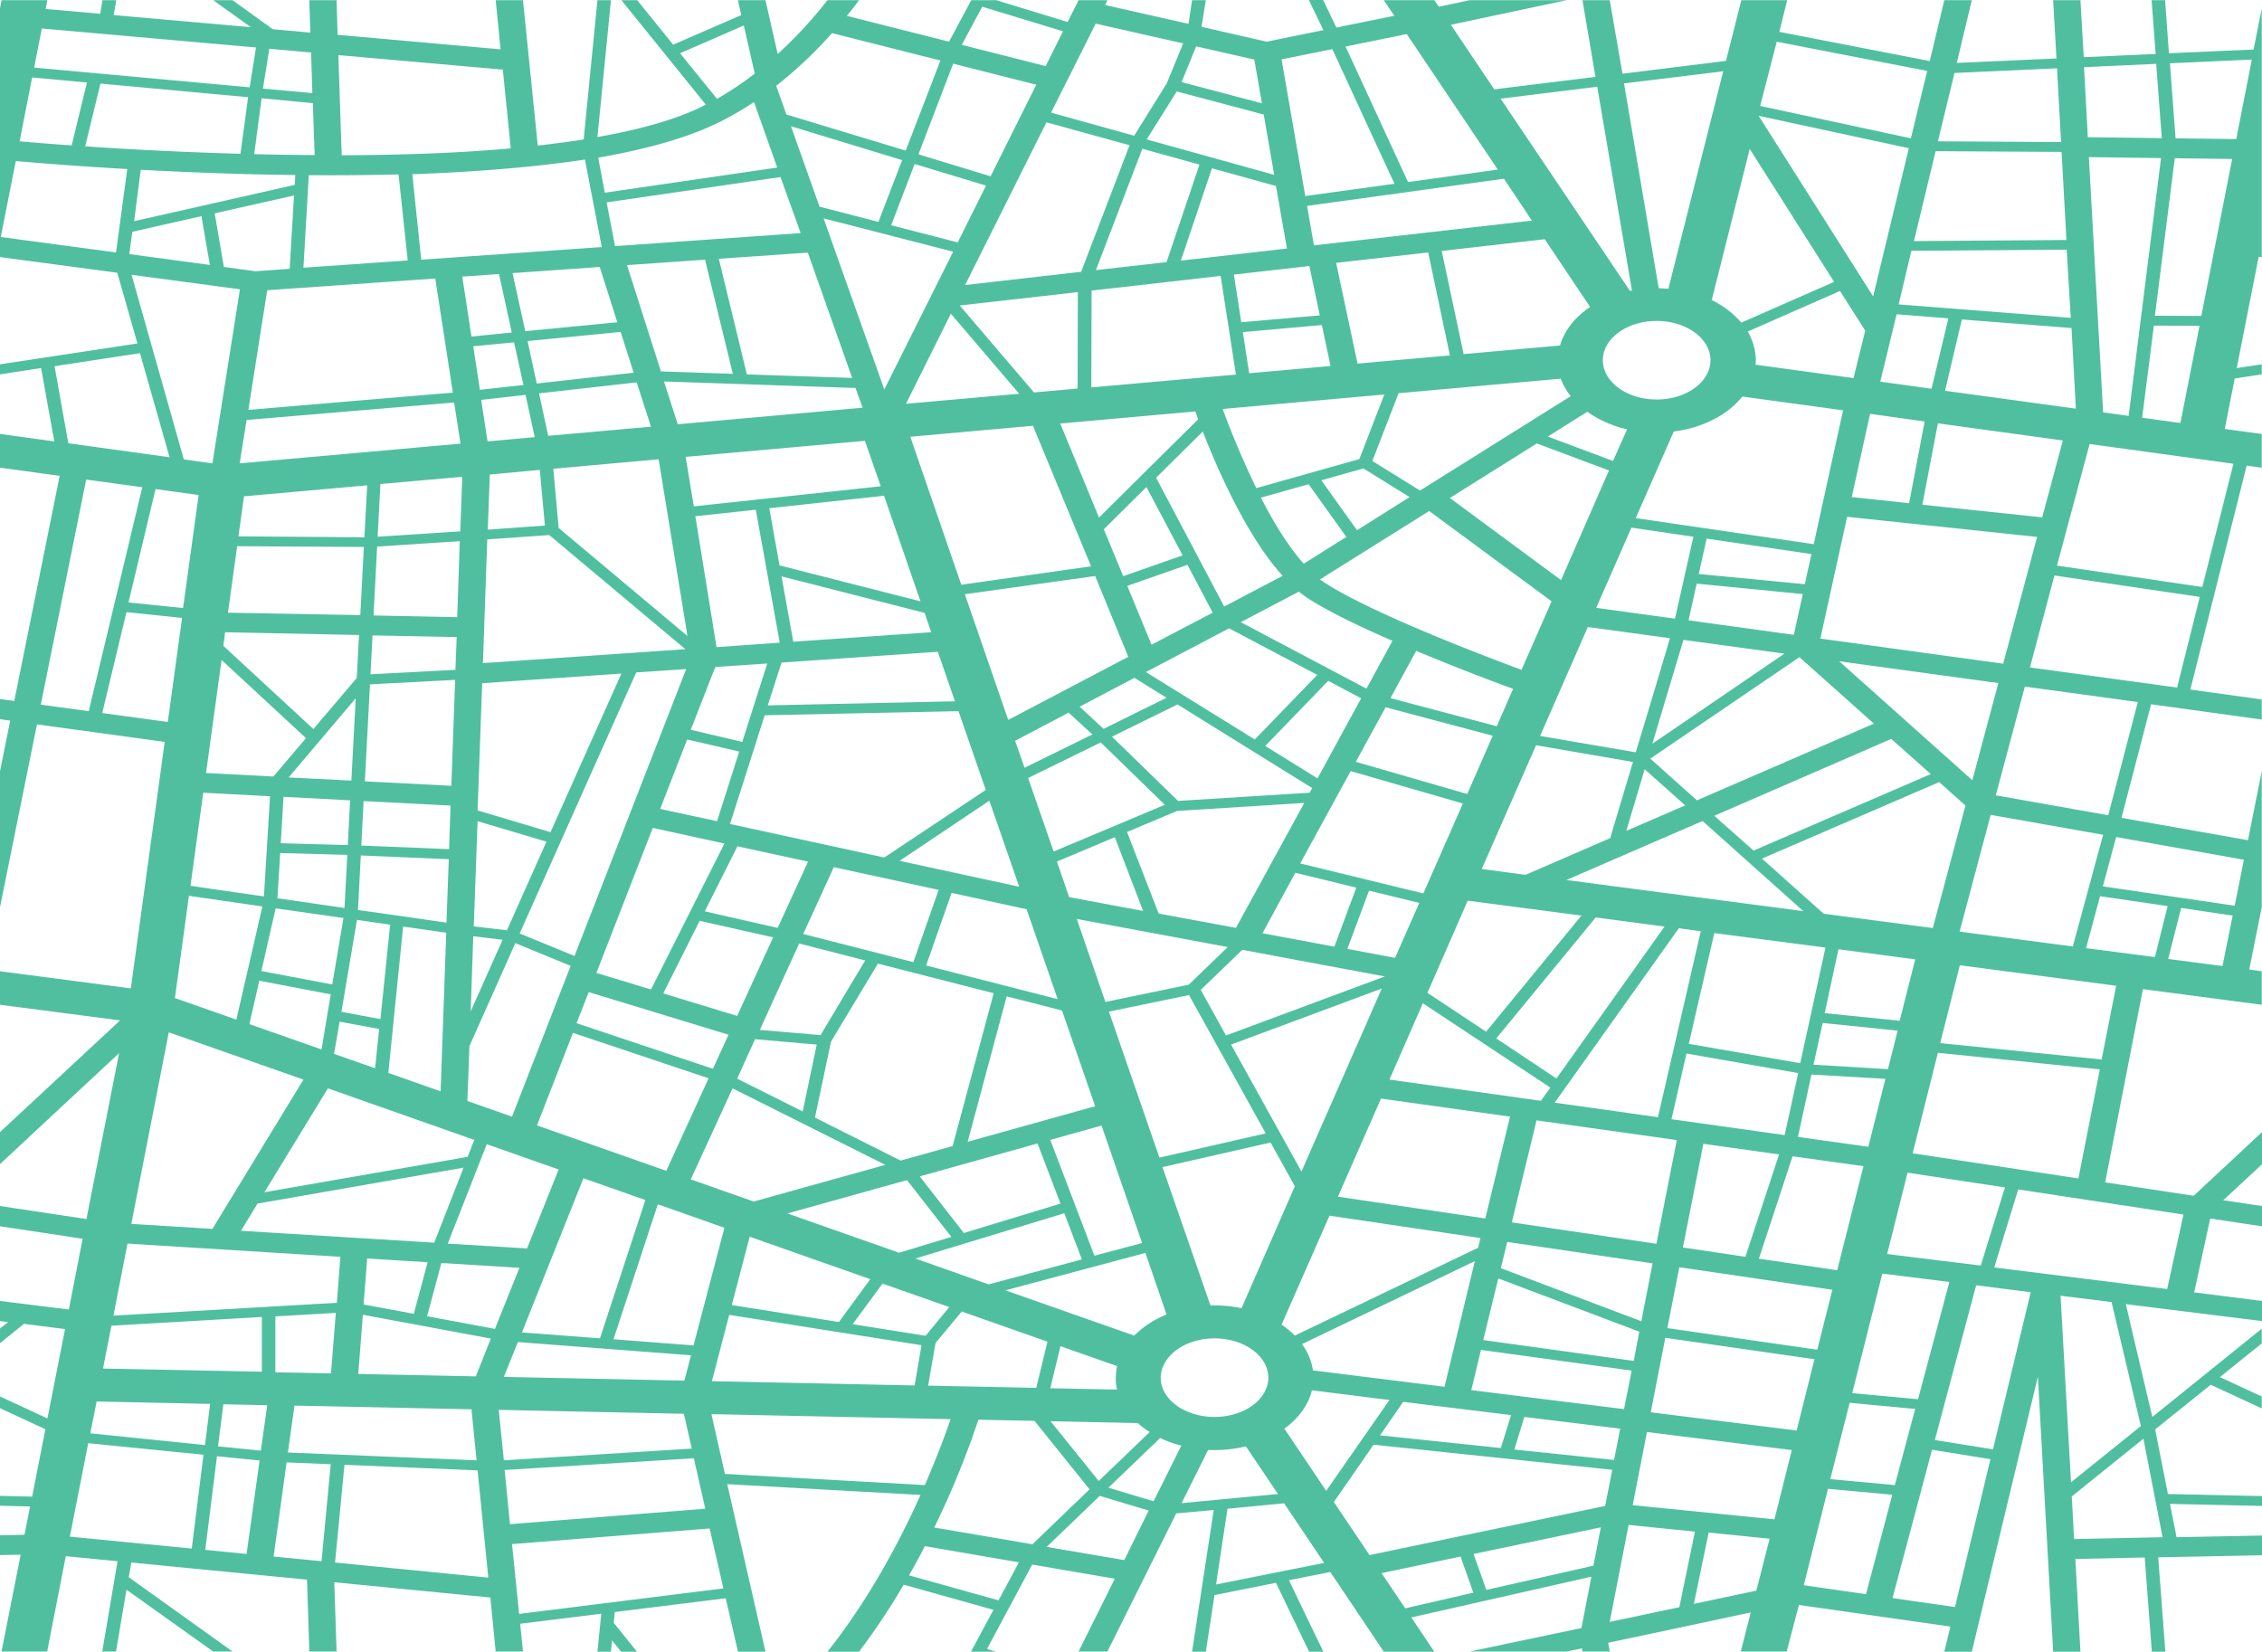 <svg xmlns="http://www.w3.org/2000/svg" width="959.925" height="701" viewBox="0 0 959.925 701">
  <path id="Path_230" data-name="Path 230" d="M763.417,681.067l64.276,9.165L825.1,700.9h11.687l28.026-116.7L871.3,700.9H882.88l-2.164-39.348,29.433-.632,3.03,39.98h5.735l-3.03-40.059,44.041-.869V651.6l-36.25.711-2.813-14.143,39.064.869v-4.188L920,633.976l-5.41-27.417L938.175,587.6l21.642,10.035v-5.057l-17.746-8.217,17.746-14.3v-6.242l-46.422,37.452c-2.489-10.351-8.657-36.741-11.254-47.882l57.784,7.19V552.04l-28.784-3.634,6.817-31.368c7.683,1.185,15.041,2.291,21.967,3.319v-8.612l-16.448-2.449,16.448-15.249V480.375l-29,27.022-37.549-5.689,16.015-82.015,50.425,6.637V412.109l-5.3-.711,5.3-26.469V327.249l-5.843,29.235L900.3,347c2.705-10.351,9.847-37.768,12.552-48.2l46.963,6.479V296.75l-30.3-4.188,23.914-95.052,6.384.869v-14.3l-15.69-2.133,4.22-21.412,11.47-1.738v-4.267l-10.6,1.58,9.306-47.25,1.3.158V3.456l-3.463,17.462L920.428,22.5,918.805-.021H913.07L914.8,22.814l-30.515,1.343L882.88-.021H871.3l1.406,24.731-42.31,1.9L836.783-.021H825.1l-6.168,25.837-63.843-12.4L758.439-.021H738.961l-6.493,25.758-43.933,5.452L683.125-.021H671.547l5.519,32.553-42.959,5.294-18.4-27.417c10.929-2.291,29.325-6.242,49.235-10.43H623.718L610.625,2.744,608.677-.021H587.252l4.436,6.637c-6.709,1.343-15.69,3.161-24.564,4.978C565.718,8.749,563.771,4.562,561.5-.1h-6.06l6.168,12.8c-10.713,2.133-20.235,4.109-24.022,4.9l-27.7-6.321,1.84-11.3h-5.843l-1.515,10.035-35.385-7.98.974-2.054H457.725l-4.653,9.244-30.3-9.244h-10.6L402.755,17.6,359.363,6.616q2.759-3.319,5.194-6.637H351.139a183.609,183.609,0,0,1-21.1,22.835L324.844-.021H313.158L314.564,6.3,285.673,18.863,270.415-.021h-6.709l35.817,44.326c-.866.4-1.731.869-2.489,1.264-11.47,5.452-26.4,9.481-43.5,12.484L259.27-.021h-5.735l-5.843,59.1c-6.276,1.027-12.769,1.817-19.478,2.607L221.937-.021H210.359l2.056,20.859-69.146-6.163-.433-14.7H131.258l.433,13.748L115.784,12.3,98.687-.021H90.463l16.015,11.457L48.261,6.3,49.343-.021H43.5l-.974,5.768L19.369,3.693l.757-3.714H.649L0,3.456V109.016l49.776,6.637,8.549,30.025L0,154.528v4.267l17.422-2.686,5.627,31.131L0,184.078v14.3l25.321,3.477L6.06,297.382,0,296.592v8.533l4.328.632L0,327.249v57.679l15.69-77.59L69.9,314.765,55.511,419.378,0,412.109v14.222l50.967,6.637L0,480.375v13.59l50.534-47.091-13.851,70.4L0,511.743v8.612c14.825,2.212,27.269,4.109,35.06,5.294l-5.843,30.025L0,552.04v8.533l3.463.474L0,563.734v6.242l10.172-8.217,17.422,2.212L20.127,601.9,0,592.573v4.978l19.261,8.928-5.627,28.6L0,634.766v4.188l12.769.316-2.381,12.01L0,651.517v8.375l8.765-.158L.649,700.821H20.019l7.9-40.454L49.884,662.5l-6.493,38.321h5.843l4.437-26.232,36.791,26.232h8.224L54.646,669.295l1.082-6.242,74.556,7.269.974,30.5h11.578l-.974-29.393,66.224,6.479,2.272,22.914h11.578l-1.19-11.773,34.411-4.267L253.534,700.9h5.735l.433-4.82,3.9,4.82h6.709l-9.847-12.247.433-4.583,47.071-5.847,5.194,22.677h11.687l-16.231-71.111,82.023,4.583c-8.981,20.069-22.183,44.721-39.5,66.529h13.418a288.806,288.806,0,0,0,18.937-28.444l38.09,10.667L412.061,700.9h10.6l-3.787-1.185,19.153-35.793,35.06,6.005-15.366,30.894h12.228l29.216-58.627,15.907-1.422-9.2,60.128h5.843l3.679-24.02,26.078-5.215L555.547,700.9h6.06c-5.41-11.141-12.12-25.126-14.608-30.341l17.53-3.477L587.252,700.9h21.425l-9.739-14.538,76.4-17.3-4.22,21.807-47.4,9.956h41.228c2.164-.474,4.22-.869,6.384-1.343l.216,1.343h11.578l-.649-3.714c23.481-4.978,46.638-9.877,60.489-12.879l-4.22,16.593h19.478Zm-10.388-36.346-60.164-6.005,6.06-31.052,61.463,7.664ZM624.368,589.887l4.112-17.067,63.952,8.77-3.246,16.356Zm63.194,16.356-2.6,13.274-42.31-4.425,4.22-13.827Zm-213.5-16.593-28.351-.553,4.328-17.857,24.023,8.454a24.5,24.5,0,0,0-.541,4.9A15.883,15.883,0,0,0,474.065,589.65Zm8.765,14.222a34.989,34.989,0,0,0,5.086,3.793l-21.642,20.78-20.452-25.363Zm-1.515-37.136-54.646-19.2,59.407-15.882,8.981,26.153A40.911,40.911,0,0,0,481.315,566.736ZM102.258,522.252l7.034-11.536,87.433-15.249L184.28,527.309Zm79.209,13.353-5.843,21.887-21.317-3.951,1.515-19.516ZM59.732,71.959c19.369,1.027,41.985,1.975,65.575,2.212l-.216,4.188L56.918,93.767ZM36.142,62l6.493-26.627,62.653,5.768c-.649,4.978-2.381,17.462-3.246,24.02C76.937,64.453,54,63.268,36.142,62Zm148.571,56.1,7.466,48.435c-17.1,1.422-68.5,5.768-86.784,7.348l8.008-50.805Zm-59.948-35.24-1.84,31.131-14.5,1.027L95.008,113.2l-3.9-22.756Zm67.955,87.862,2.705,17.462-93.709,8.375,2.922-18.41Zm394.748-3.4-10.6,27.417-43.716,12.326a359.858,359.858,0,0,1-14.284-33.58Zm-60.056-26.469,33.545-3,3.679,17.383-34.519,3.081ZM694.163,319.19l-40.578-6.953,20.235-46.222,34.843,4.741C706.174,279.289,700.006,299.911,694.163,319.19ZM714.4,271.466l42.851,5.847L701.2,315.555Zm-382.736,9.639,66.332-4.583,7.25,21.017-79.426,1.738Zm0-36.583,60.706,15.487,2.813,8.217-58.541,4.03Zm301.8,67.635-10.821,24.731-47.287-13.669,12.661-23.151ZM590.065,296.2l10.929-20.069c16.231,6.8,32.03,12.8,41.119,16.119l-6.925,15.882Zm-30.948,34.054L536.935,316.5l26.728-27.654,13.959,7.427Zm-2.272,4.109-1.082,1.975-55.836,3.477L471.9,312.553l27.81-13.669ZM494.3,341.471,447.121,361.3,436.3,330.094,467.139,315C472.225,319.98,488.673,335.941,494.3,341.471Zm-25.97-32.237c-2.381-2.212-6.925-6.4-10.172-9.4l23.265-12.247,13.634,8.454Zm-4.761,2.37-28.784,14.143-4-11.457,22.724-11.931Zm-31.056,64.632-50.75-10.983,38.09-25.521Zm-57.243-12.4L309.8,349.61l14.716-46.143,82.239-1.738,11.578,33.422Zm-71.2-89.284L295.087,219l25.646-2.765L330.9,272.651ZM303.527,283l22.075-1.5L315,314.765l-21.858-5.136ZM313.7,318.874l-9.414,29.551-24.131-5.215,11.47-29.472Zm-6.276,39.032-31.164,61.946L253.1,412.82l23.914-61.551Zm5.519,1.185,29.974,6.479L330.038,393.7c-8.549-1.9-24.455-5.531-30.948-7.032Zm26.187,41.244c5.843,1.5,16.015,4.109,28.026,7.19L348.218,439.21,322.464,437Zm1.731-4.03,12.985-28.366,44.474,9.639-10.713,30.657Zm62.978-17.462,31.814,6.953,13.2,38.163-55.836-14.3Zm44.69-13.274,24.564-10.351L485.1,386.509l-31.381-5.847Zm29.758-12.563,21.209-8.928,54-3.4-29,53.017L491.7,387.615Zm71.418,17.3,25.862,6.321-9.306,25.047-30.515-5.689Zm2.056-3.951,21.425-39.19L620.8,340.918l-16.772,38.163Zm71.094,15.8,48.261,6.321-40.47,49.3-24.888-16.514Zm5.951-13.432,23.049-52.543,41.12,7.111c-4.112,13.827-7.9,26.311-9.631,32.316L647.416,371.18ZM697.95,326.38l17.205,15.328-25,10.825Zm-52.265-42.193c-19.153-7.111-62.653-23.862-82.672-36.425a31.076,31.076,0,0,1-2.813-1.975l46.314-29,51.941,38.321Zm-69.8-59.259-15.149-21.175L578.6,198.7l19.586,12.168Zm-4.545,2.844L553.274,239.15c-6.709-7.506-12.877-17.7-18.179-28.049l20.235-5.689Zm-15.8,26.39c8.873,5.61,21.858,11.852,35.384,17.7l-11.037,20.306L526.547,263.96,551.218,251A50.042,50.042,0,0,0,555.547,254.163Zm3.463,32.158L532.5,313.738l-46.205-28.6,35.276-18.568Zm-70.336-12.8-10.28-24.968,25.537-8.928,10.713,20.306Zm-12.011-29.077-8.224-19.911L486.509,206.6l15.366,29Zm2.164,34.212L427.86,305.442l-18.4-53.333,55.295-7.743Zm-70.877-30.578-21.642-62.815,52.049-4.662,24.672,59.655Zm-17.313,7.032L330.8,239.861,326.467,215.6l48.694-5.294Zm-96.2-40.3L290.975,193.8l76.071-6.8,6.709,19.279ZM287.62,179.97,281.777,161.8l81.265,2.765,3.03,8.375Zm4.112,89.837L237.087,223.98l-2.272-25.126,44.69-4.03ZM232.65,184.868l-3.9-18.015c15.474-1.738,32.9-3.714,41.444-4.662l6.06,18.8Zm-3.571,14.459,2.164,23.625L207,224.691l.866-23.388Zm4,27.654,57.784,48.435-85.918,5.926,1.84-52.543C214.579,228.325,228.538,227.3,233.083,226.982Zm58.108,56.889L243.8,405.63l-23.265-9.561,49.452-110.776ZM249.855,420.958l59.3,18.094-6.6,14.459-57.892-19.358Zm31.6.553L296.926,390.7l31.164,7.032-15.258,33.343Zm38.955,19.437,26.187,2.291-5.952,28.366L312.833,457.7Zm32.246,1.027,19.911-33.106c15.69,4.03,33.653,8.612,49.127,12.563L404.27,486.3,382.2,492.464l-36.358-18.252ZM440.3,485.2l9.739,25.521L409.031,523.2l-18.72-24.02Zm-29.649-.711,16.556-61.709c9.414,2.37,17.638,4.5,23.481,6l14.067,40.612Zm46.314-94.578,64.06,11.931L504.472,417.8l-35.384,7.348ZM527.2,403.022l60.489,11.3L520.27,439.368,509.558,420.01Zm44.582-.4,9.2-24.731,21.317,5.215-10.28,23.309Zm32.03,23.072,54.1,35.793-4,5.61c-27.377-3.872-51.4-7.19-64.276-9.007Zm31.164,14.933,42.2-51.358,29.217,3.872L660.51,457.62Zm77.478-46.775,9.306,1.264-18.179,78.934c-14.608-2.054-29.541-4.188-43.825-6.163Zm3.246,53.176,47.4,8.3-5.735,26.311c-14.284-1.975-30.839-4.346-48.045-6.716Zm7.142,38.321,32.138,4.5-14.284,43.457-26.512-3.951Zm37.873,5.294,30.082,4.188L779.648,539l-33.22-4.9Zm2.272-8.217,5.735-26.469,31.381,1.817-7.25,28.84C785.816,485.59,775.428,484.168,762.984,482.43Zm6.6-30.657,3.9-17.7,31.814,3.24-4.112,16.356Zm4.761-21.887,5.843-27.1,32.571,4.267-6.6,26.074Zm-10.388,21.254-47.287-8.217,10.821-47.012,47.179,6.163ZM664.73,373.392l57.784-25.047,42.743,38.242Zm62.761-27.259,75.1-32.632,16.772,14.933-75.205,32.474Zm-7.358-6.558-19.8-17.7,63.3-43.062,31.6,28.207Zm45.772-91.734L720.89,243.5c1.407-6.242,2.705-12.01,3.354-15.012l44.474,6.558Zm-.866,4.188-3.787,17.3-44.69-6.163c.866-3.793,2.164-9.64,3.463-15.565Zm-54.213,10.43-33.437-4.583,14.933-34.054,26.295,3.872ZM662.457,246.1l-47.179-34.845,36.9-23.151L682.8,199.565ZM602.618,208.1l-20.235-12.563,11.145-28.761,68.821-6.163a26.933,26.933,0,0,0,4.22,7.427Zm-26.511-53.887-9.089-42.746,39.064-4.425,9.2,43.694Zm-31.813,90.074-24.78,13.037-28.892-54.677,19.8-19.6C517.024,199.96,529.252,227.614,544.293,244.286Zm-77.911-24.731-16.448-39.9,57.351-5.136c.325,1.027.757,2.133,1.19,3.319Zm-9.09-54.756-18.5,1.659L407.3,129.56l50.1-5.689Zm-24.78,2.212-48.045,4.267,19.045-38.242Zm-57.243-1.817L349.516,92.582l54.97,14.143Zm-13.634-4.9-44.69-1.5-11.9-49.067,37.765-2.607Zm-50.642-1.738-30.515-1.027-14.392-45.116,33.112-2.291Zm-42.093-.474-41.12,4.583-3.9-18.015,39.5-3.872Zm-41.985,27.338L206.9,187.239l-2.705-17.62c4.437-.474,11.254-1.264,18.828-2.133ZM204.624,289.876l59.082-4.109-30.082,67.319-30.948-9.245Zm27.269,67.24-16.772,37.61-14.067-1.659,1.623-44.642Zm-18.612,41.64L199.754,429.1l1.082-31.842C204.948,397.728,210.034,398.36,213.281,398.755Zm5.41,1.422,23.481,9.64-24.888,64-18.937-6.637.866-23.309Zm24.455,38.084,57.567,19.279L282.751,496.81l-54.862-19.279Zm67.739,23.546L375.7,494.282l-55.836,15.565-26.728-9.4Zm7.25,62.973L369.318,542.8l-13.31,18.173-45.448-7.19ZM334.15,514.9l50.75-14.143,18.828,24.1-22.183,6.716Zm117.515-.079,7.466,19.6-39.6,10.588-31.056-10.983Zm-5.952-31.131,21.75-6.084,17.205,49.857-20.235,5.373Zm24.888-54.44,33.978-7.032,32.571,58.706L492.028,491.2Zm51.832,13.985,63.952-23.783L552.3,497.126Zm63.627,22.914,54.754,7.664-10.5,43.22-62.545-9.244Zm53.564,60.84L701.3,536.08l-4.761,24.573L636.92,538.134Zm1.948-8.3,10.5-43.3,59.515,8.375-8.657,44.01Zm71.094,19.042,64.925,9.561-6.384,25.442-63.627-9.166ZM784.95,595.26l27.81,2.607L804.1,630.183l-27.377-2.528Zm1.082-4.109L798.8,540.425l28.459,3.556-13.31,49.778Zm14.825-59.022,8.657-34.529c8.981,1.343,23.806,3.634,41.336,6.242l-10.28,33.185Zm10.821-42.746,10.713-42.667,68.713,7.032-9.09,46.3Zm8.549-95.605-46.314-6.084-26.187-23.388,75.205-32.474,11.145,9.956Zm24.563-48.04,47.72,8.454c-2.705,9.8-9.522,35.161-12.877,47.407l-48.045-6.321ZM837,331.042l-56.485-50.489,67.523,9.245Zm-64.493-60.129,11.362-51.674,80.616,8.533L850.092,281.58ZM815.79,214.1l6.6-34.529,53.023,7.269-8.765,32.632Zm3.9-49.225-21.75-3,6.925-28.6,21.966,1.738Zm-2.922,13.906c-1.84,9.64-5.086,26.785-6.6,34.687l-24.347-2.607,7.791-35.319Zm-30.19-18.41-41.552-5.689c0-.632.108-1.185.108-1.817a24.6,24.6,0,0,0-3.463-12.247L780.838,123.4l10.713,16.83Zm-4.437,13.669-12.444,56.81-75.53-11.062,16.123-36.741c12.444-1.58,23.049-7.19,29.108-14.854Zm-79.1-4.583c-12.552,0-22.832-7.427-22.832-16.672,0-9.165,10.172-16.672,22.832-16.672,12.552,0,22.832,7.427,22.832,16.672S715.588,169.461,703.036,169.461ZM690.484,182.1l-5.952,13.432-27.7-10.351L673.6,174.676A47.856,47.856,0,0,0,690.484,182.1Zm-28.459-35.556-40.9,3.635-9.306-43.773,43.717-4.978,19.261,28.761C668.409,134.458,663.864,140.147,662.025,146.547ZM557.6,104.039l-2.922-16.751,83.538-11.536,11.9,17.778Zm-1.948,8.77,4.437,20.938-33.328,2.924-3.138-20.227Zm-31.164,46.064-61.355,5.452.108-41.087L518,117Zm-59.407-44.326,19.694-51.516,24.239,6.716-13.959,41.4Zm-6.276.711-49.235,5.61,34.519-69.057,35.276,9.719Zm-52.373-12.484-28.243-7.269,9.955-26,30.3,9.165Zm-33.653-8.691-25-6.479L335.665,53.471l47.179,14.38Zm-33,4.741L261,104.355,257.43,85.787l73.8-10.746Zm-77.8,37.847-39.064,3.793-5.41-24.652,37.008-2.607ZM218.15,145.2l4,18.094-18.5,2.054-2.813-18.489Zm-18.071-2.449-3.9-25.442,15.582-1.106,5.41,24.81Zm-3.9,59.5-.866,23.151c-9.2.632-27.593,1.817-35.06,2.291l1.19-22.361ZM148.571,339.575l-.974,18.963c-6.493-.158-21.967-.553-28.459-.79l1.19-19.674Zm-26.078-9.719,28.459-33.58-1.84,34.924Zm24.888,32.869-1.19,22.519c-9.414-1.343-19.153-2.765-28.459-4.109l1.19-19.2Zm-1.623,26.785L141,417.719l-30.082-5.689,6.06-26.627Zm-1.623,44.01,16.772,3.081-1.731,16.672-17.422-6.084Zm.757-4.188,6.6-39.032,14.067,2.054-4.112,40.06Zm26.187-36.188,18.287,2.607-2.381,67.319L164.8,455.249Zm-19.153-7.032,1.19-23.151c7.466.316,27.485,1.185,37.332,1.58l-.974,26.943C181.9,390.38,167.724,388.326,151.926,386.113Zm1.407-27.338.974-18.884,36.9,1.9-.649,18.489Zm1.515-27.259,2.164-41.165,36.142-1.9-1.623,44.958Zm2.381-45.432.866-16.514,35.709.711-.541,13.906Zm1.3-24.968,1.515-29.235,35.06-2.291-1.082,32.237Zm-54.97-50.568,52.265-4.662-1.19,22.045-53.455-.4Zm50.858,21.491L152.9,260.958,96.739,259.93l3.9-28.207Zm-2.056,37.373-.974,18.252-18.4,21.649-38.2-35.319.757-5.768Zm-22.508,43.773L116,329.462l-28.567-1.5L94.034,280Zm-15.258,24.652L112,380.345c-12.552-1.817-23.806-3.4-31.164-4.5l5.41-39.506Zm-36.9-79.882-23.157-2.37,11.47-48.119L84.3,209.994Zm2.489,122.153,31.164,4.5-11.037,48.04-26.078-9.165Zm29.866,36.03,30.3,5.768-3.9,23.388-30.623-10.746Zm29.108,45.669,62.112,21.886-2.813,7.19L112.213,505.9Zm67.414,23.7,30.515,10.746-13.418,33.5L190.016,527.7Zm41.011,14.459,26.295,9.245-19.261,58.706L221.5,565.393Zm45.664,75.141-2.813,10.746-76.612-1.58,5.952-14.775Zm-32.9-6.8,18.828-57.284,28.243,9.956-13.093,49.936Zm49.127-10.351,81.59,12.879-2.922,17.067-86.026-1.817Zm52.373,3.951,12.66-17.225,28.351,9.956L392.8,566.815Zm35.168,7.98,11.146-13.353,36.358,12.8-4.761,19.595-45.881-.948ZM515.4,567.922c12.552,0,22.832,7.427,22.832,16.672,0,9.165-10.172,16.672-22.832,16.672-12.552,0-22.832-7.427-22.832-16.672C492.677,575.428,502.849,567.922,515.4,567.922Zm11.47-12.8a54.233,54.233,0,0,0-11.47-1.185H513.67L493.326,495.23l45.881-10.43,10.28,18.568ZM564.2,515.852l64.06,9.482-.974,4.109-77.8,37.294a38.861,38.861,0,0,0-5.627-4.662Zm61.679,19.279-12.877,53.333-55.836-6.953a24.188,24.188,0,0,0-4.653-11.141Zm15.366,65.344L636.92,614.46l-51.291-5.373,9.847-14.222Zm-11.795-31.842,6.384-26.153,59.84,22.6-2.381,12.4Zm132.989,38.4-61.9-7.743,6.168-31.605,63.3,9.086Zm29.433,69.452-26.4-3.792,10.28-40.929,27.269,2.528Zm37.765,5.452-26.511-3.793L819.9,615.171l24.78,4.03Zm16.123-66.924-24.672-3.951,17.53-65.659,23.157,2.924Zm71.959,37.294-37.549.79L879.2,635l30.407-24.494C911.447,620.07,915.884,642.746,917.723,652.307Zm-9.2-47.17L878.876,629l-4.437-79.171,21.642,2.687ZM926.6,515.378l-6.926,31.6L846.3,537.818l10.172-33.106C878.227,508.03,903.331,511.822,926.6,515.378ZM891.861,449.56l-68.5-6.953L831.7,409.58l66.332,8.691ZM914.477,406.1l-29.217-3.793,5.951-22.045,28.675,4.188Zm28.675,3.793-23.049-3,5.518-21.649,21.858,3.24Zm9.09-45.116-3.9,19.516L892.4,376.079l5.627-20.938ZM894.675,345.9l-47.72-8.454L859.29,291.3l47.937,6.558Zm29.217-54.2-62.437-8.533,10.388-39.032,61.679,9.086ZM955.6,25.184,949,58.922l-25.754-.316-2.381-31.842ZM922.917,67.061l24.347.316-13.093,66.608-19.694-.079Zm-8.873,71.032,19.37.079L925.3,179.417,909.067,177.2Zm-10.713,38.321-10.821-1.5-6.06-108.326,30.623.4ZM915.018,27,917.4,58.527l-31.381-.4-1.623-29.709ZM886.775,188.345l61.03,8.375-13.2,52.306-61.679-9.086Zm-5.843-15.012-55.511-7.585c2.164-9.165,5.843-24.81,7.142-30.262l46.53,3.635Zm-2.164-38.558-73.041-5.689,5.41-22.756,65.9-.474Zm-49.343-103.9,43.5-1.975,1.731,31.289-52.265-.316Zm-8.007,33.185,53.455.316,2.056,37.373-64.709.474ZM754,17.6,817.846,30l-6.925,28.6L746.969,44.858Zm56.053,45.2-15.149,62.894L746.32,49.046Zm-67.523.316,35.817,56.415-39.388,17.3a38.389,38.389,0,0,0-12.552-9.561ZM731.279,30.162l-23.265,92.287c-1.407-.079-2.705-.158-4.112-.237L689.185,35.3ZM677.823,36.72l14.716,86.44a3.335,3.335,0,0,1-.866.158L636.812,41.777ZM596.991,14.359,635.622,71.88l-38.09,5.294L571.021,19.653Zm-31.6,6.4c5.519,11.852,21.966,47.724,26.4,57.126L553.924,83.1l-10.063-58Zm-19.261,84.622-45.015,5.136,13.2-39.19,27.161,7.506Zm-5.411-31.289-54.1-15.012L499.386,38.7l36.9,9.8ZM507.61,19.574l24.672,5.61,3.246,18.568-34.086-9.007Zm-42.634-9.64,37.116,8.375-6.925,16.909L481.315,57.5l-35.276-9.8Zm-48.153-7.19,34.3,10.43-7.358,14.775-35.6-9.007ZM404.486,26.922l35.276,8.928-19.37,38.874L389.77,65.4Zm-51.4-12.958,45.989,11.615L384.359,63.821,333.717,48.493l-4.328-12.168A182.547,182.547,0,0,0,353.087,13.964ZM288.594,22.5l27.052-11.773L320.3,31.11a138.349,138.349,0,0,1-16.015,10.746ZM303.311,52.68A128.57,128.57,0,0,0,319.975,43.2l9.847,27.812L256.673,81.678l-2.813-14.854C273.229,63.426,290.217,58.843,303.311,52.68ZM248.232,67.614l7.142,37.136-76.612,5.373-3.787-36.267C200.512,72.908,225.725,71.011,248.232,67.614ZM213.389,29.451l3.355,33.422c-22.832,2.054-47.5,2.844-71.743,2.923l-1.407-42.509ZM169.131,73.935l3.9,36.5-44.258,3.082,2.272-39.269C143.594,74.33,156.362,74.251,169.131,73.935ZM114.269,20.6l17.746,1.58.541,17.225-20.993-1.9C112.213,33.717,113.512,25.579,114.269,20.6Zm18.5,23.072.757,22.044c-8.657-.079-17.313-.158-25.646-.4l3.138-23.7ZM17.746,11.989l90.9,8.059-2.705,16.909L14.5,28.582Zm-4.112,20.78L36.9,34.9,30.407,61.609c-9.2-.632-16.664-1.264-22.075-1.738Zm35.6,74.272L.325,100.483,6.709,68.246c9.847.869,26.511,2.212,47.287,3.4Zm6.925-8.77,29.325-6.637,3.571,20.7-34.194-4.583Zm-.325,18.252,45.989,6.163L90.138,196.562,78.019,194.9Zm-32.679,38.8,36.25-5.531,12.552,44.168L29,188.029ZM17.313,298.963l19.261-95.526,23.806,3.24L37.657,301.728Zm26.078,3.556,10.28-42.825,23.59,2.449L71.2,306.311ZM71.635,438.025l57.135,20.069L90.138,521.462l-34.411-2.133ZM54.1,527.7l90.355,5.61-1.515,19.516-94.791,5.452ZM142.512,557.1l-2.056,25.679-23.59-.474V558.6Zm-95.224,5.452,63.843-3.714v23.23l-67.414-1.343Zm34.086,94.578L29.649,652.07l7.791-39.664,48.911,4.9ZM38.306,608.218l2.705-13.511,48.153,1.027L87,613.2Zm66.332,51.2-17.53-1.738,4.978-39.743,18.071,1.817Zm6.06-43.852-18.179-1.817,2.272-17.857,18.612.4ZM136.452,662.5l-20.343-1.975,5.519-39.98,18.72.79Zm-14.284-46.143,2.813-19.911,75.1,1.58,2.164,21.649Zm20.019,46.7,4-41.482,56.485,2.37,4.545,45.511Zm59.732-79.013-49.885-1.027,1.948-25.126L208.3,568Zm-20.668-25.521,6.06-22.6,33.112,2.054-10.388,25.916Zm30.407,39.743,78.56,1.659,3.355,14.775-79.75,4.978Zm2.489,25.521,80.291-4.978,4.869,21.412-82.888,6.558Zm6.168,61.077-3.03-29.63,83.862-6.637,5.843,25.442Zm87.325-59.417L301.9,600.08l101.5,2.133c-2.164,6.4-5.843,16.2-10.929,27.97Zm116.109,53.65L385.766,668.5c2.381-4.188,4.653-8.3,6.709-12.4l39.929,6.874ZM396.479,648.2A375.147,375.147,0,0,0,415.2,602.45l23.806.474L462.378,632,438.14,655.309Zm80.616,13.827-32.9-5.61,22.508-21.65,20.776,6.242Zm12.444-24.968-19.153-5.768,21.966-21.1a45.663,45.663,0,0,0,8.981,3.239Zm11.9.79,11.254-22.6c.866.079,1.731.079,2.705.079a56.1,56.1,0,0,0,13.31-1.58l13.634,20.227Zm14.608,34.529,4.87-32.158,24.022-2.291,16.989,25.284ZM562.8,632.633l-17.746-26.39c5.952-4.346,10.172-9.956,11.687-16.277l32.9,4.109Zm33.545,49.857-10.063-14.933,33.545-7.032,5.41,15.329ZM676.2,664.4l-45.448,10.272-5.411-15.249,54-11.3Zm4.977-25.363-99.985,20.859-15.149-22.519,16.88-24.336L684.207,623.7Zm1.948,49.225,8.008-41.166,28.134,2.845-6.6,32.079Zm62.22-13.274-26.511,5.61,6.276-30.262,25.862,2.607Z" transform="translate(0 0.1)" fill="#50bfa0"/>
</svg>
